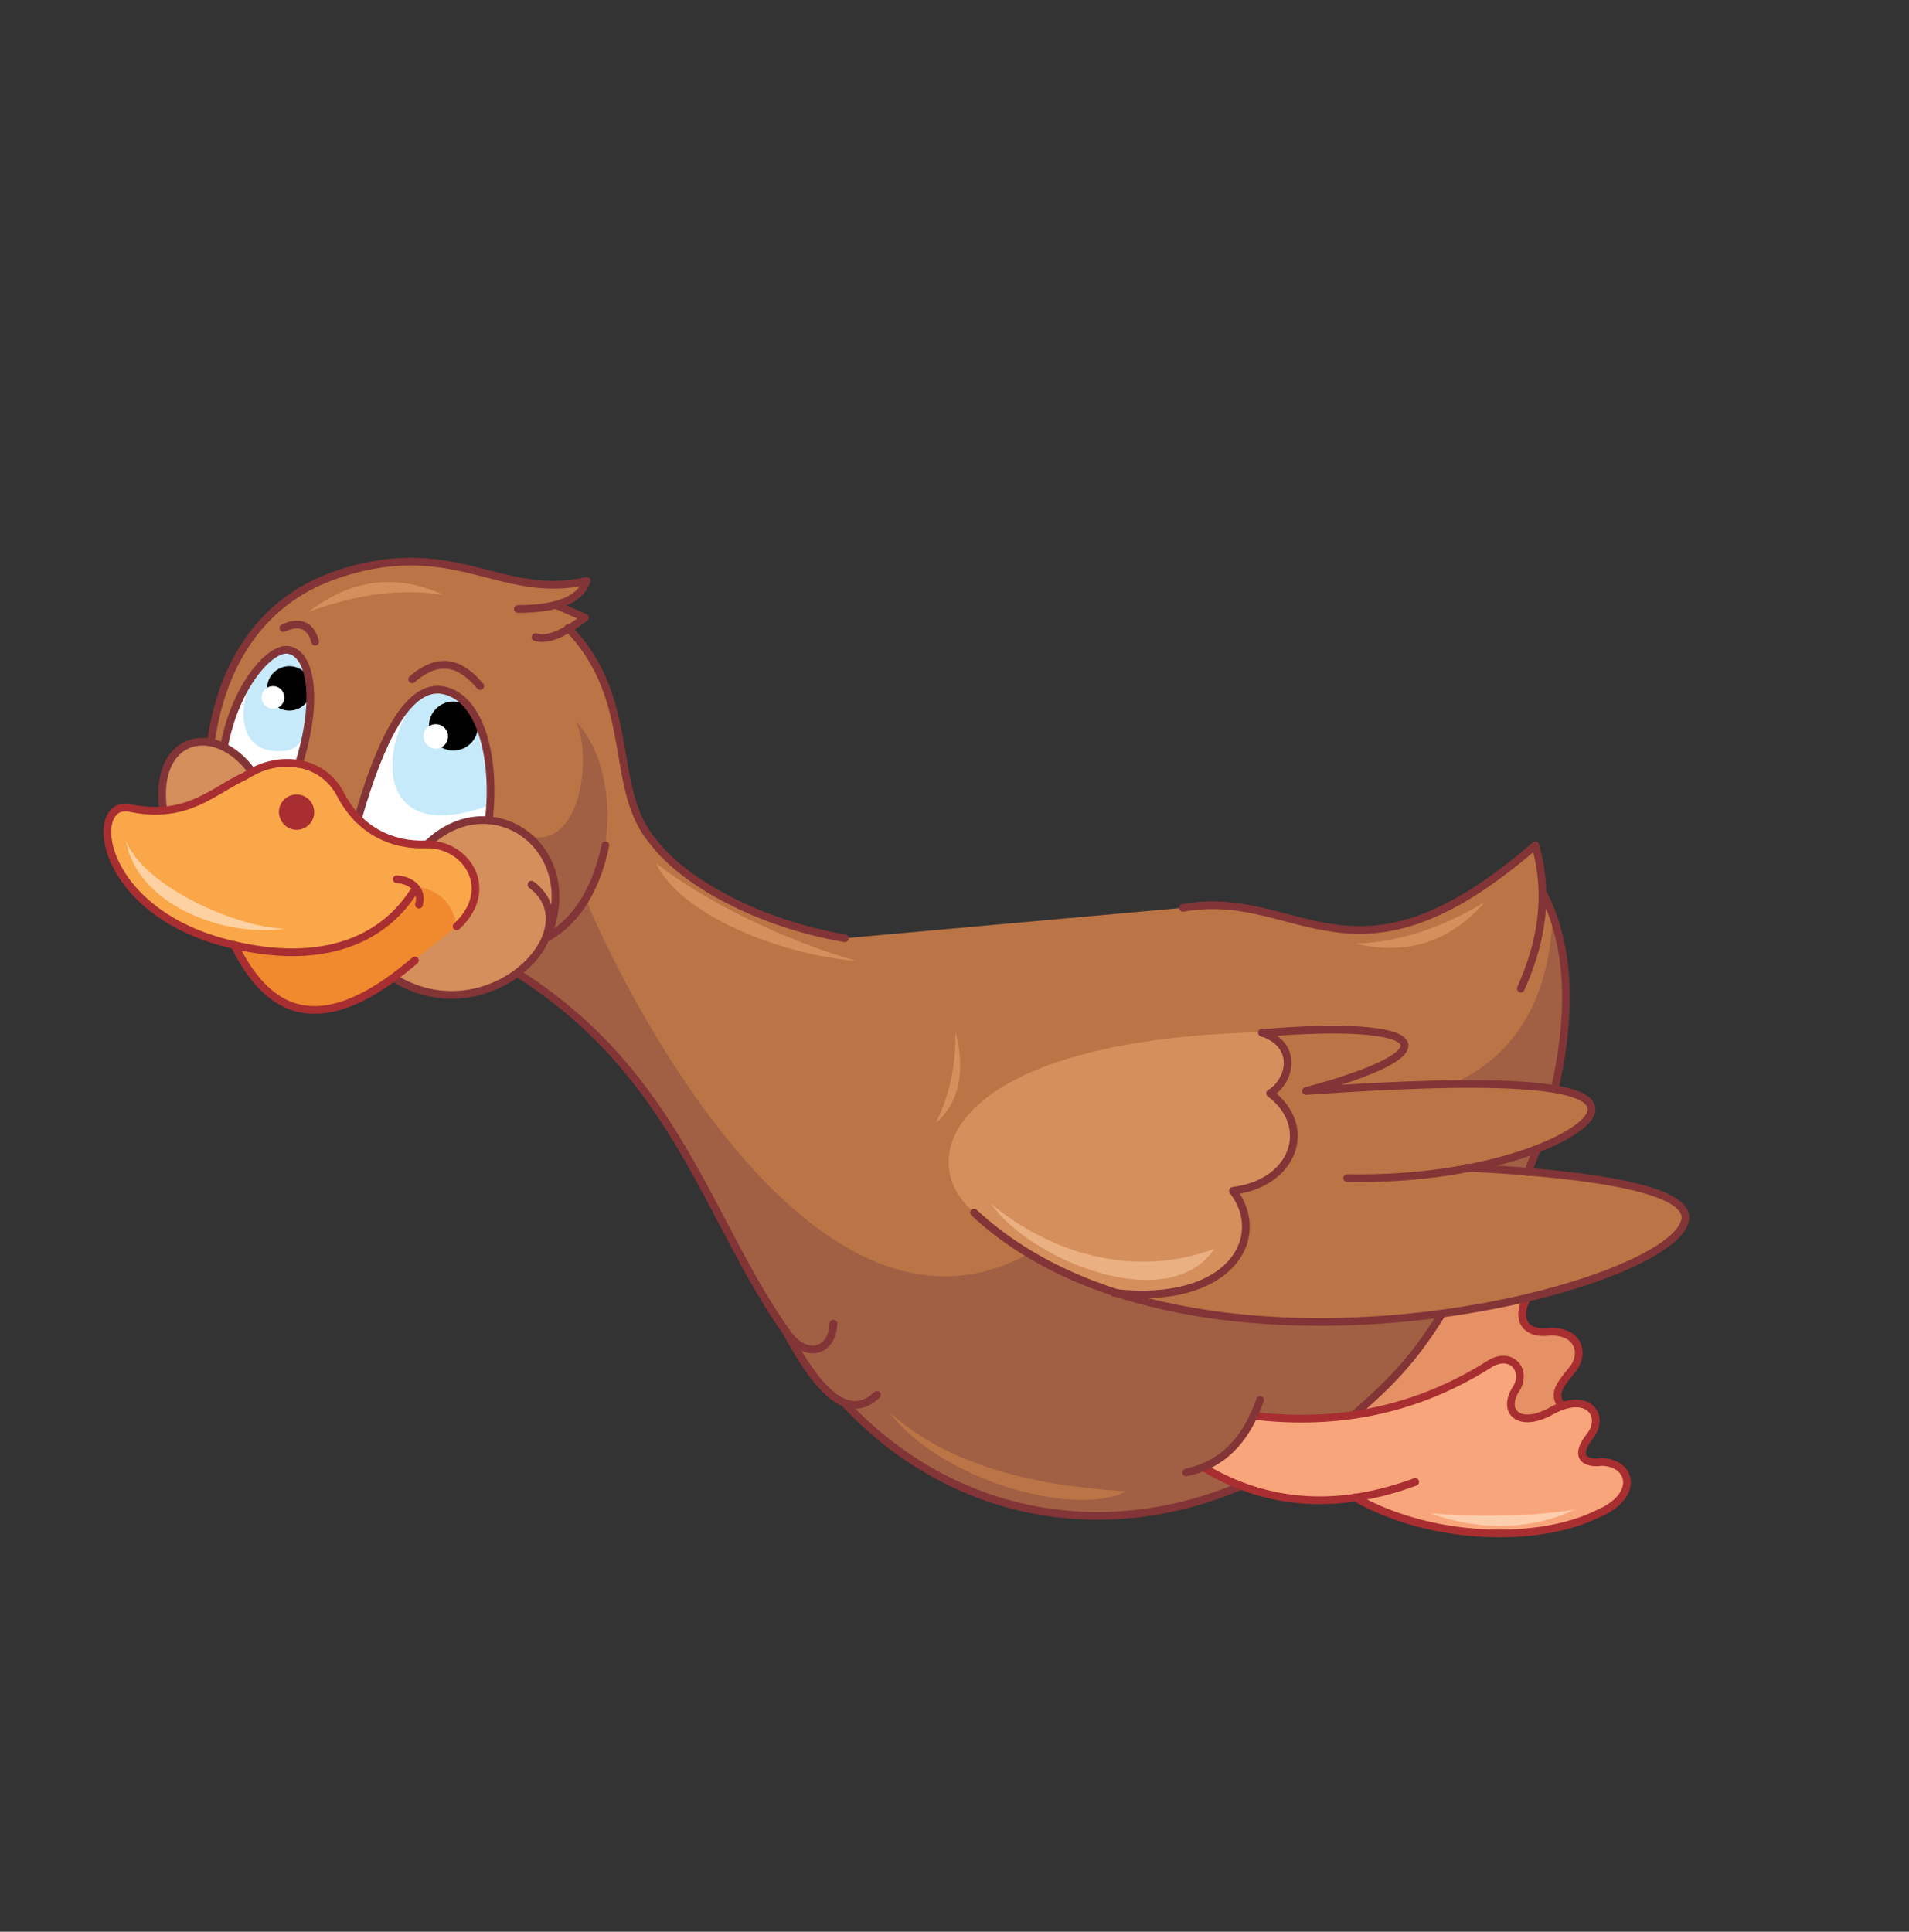 <?xml version="1.0" encoding="utf-8"?>
<!-- Generator: Adobe Illustrator 21.1.0, SVG Export Plug-In . SVG Version: 6.00 Build 0)  -->
<svg version="1.1" id="Layer_1" xmlns="http://www.w3.org/2000/svg" xmlns:xlink="http://www.w3.org/1999/xlink" x="0px" y="0px"
	 viewBox="0 0 421 426" style="enable-background:new 0 0 421 426;" xml:space="preserve">
<rect x="0" y="0" width="421" height="426" fill="#333333" stroke="none"/>
<style type="text/css">
	.st0{fill-rule:evenodd;clip-rule:evenodd;fill:#BB7446;}
	.st1{fill-rule:evenodd;clip-rule:evenodd;fill:#A16044;}
	.st2{fill-rule:evenodd;clip-rule:evenodd;fill:#D58F5C;}
	.st3{fill-rule:evenodd;clip-rule:evenodd;fill:#FAA74A;}
	.st4{fill:none;stroke:#823436;stroke-width:1.699;stroke-linecap:round;stroke-linejoin:round;stroke-miterlimit:22.926;}
	.st5{fill-rule:evenodd;clip-rule:evenodd;fill:#EBB081;}
	.st6{fill-rule:evenodd;clip-rule:evenodd;fill:#FED1A2;}
	.st7{fill-rule:evenodd;clip-rule:evenodd;fill:#E69065;}
	.st8{fill-rule:evenodd;clip-rule:evenodd;fill:#FFFFFF;}
	.st9{fill-rule:evenodd;clip-rule:evenodd;fill:#C7EAFB;}
	.st10{fill-rule:evenodd;clip-rule:evenodd;}
	.st11{fill-rule:evenodd;clip-rule:evenodd;fill:#F9A57B;}
	.st12{fill:none;stroke:#A82E31;stroke-width:1.699;stroke-linecap:round;stroke-linejoin:round;stroke-miterlimit:22.926;}
	.st13{fill-rule:evenodd;clip-rule:evenodd;fill:#F18A2E;}
	.st14{fill-rule:evenodd;clip-rule:evenodd;fill:#FDCEAE;}
	.st15{fill-rule:evenodd;clip-rule:evenodd;fill:#A82E31;}
</style>
<path class="st0" d="M260.9,200.2l-74.5,6.7c-20.9-4.3-39.4-10.9-46.4-28.5c-4.9-13.3-2.4-27.1-14.6-40l3.5-2.4l-6.2-2.7l4.7-2.3
	l1.9-2.9c-5.3,1.7-12.8,0.8-21.3-1.4c-28.4-7.6-56.3,1.7-61.4,36.3l6.7,4.5l2.3,2.7c12-5.2,17.2,1.3,23.4,10.4l28.9,0.3
	c12.1,1.1,19.1,15.7,13.1,24.8l-3,5.1l-3.9,3.7c31,18.2,41.2,50.8,59.3,79.1c4.4,5.4,4.8,12.9,13.3,16.2
	c23.3,25.3,57.3,30.7,87.1,17.7l-8.4-4.1c4.6-2.3,8.2-6.1,11-11.3l22.2-0.2c7.2-6,13.8-13.2,19.4-22.3
	c64.1-12.6,70.8-27.3,18.8-31.3l2-4.9c15.2-7.2,15.6-11.6,4-13.3c3.4-13.4,3.4-27.2-1.6-41.5l-2.6-12.4
	C298.3,221.5,286.8,195.7,260.9,200.2z"/>
<path class="st1" d="M342.4,201.8c4,10.4,3.7,23.4,0.5,38.2l-6,18.5l-13.4-0.9l15-4.1l4.3-13.2l-22.4-1.3
	C335,232.5,341.8,219,342.4,201.8z"/>
<path class="st1" d="M226.8,276.5c-48.1,26.5-90.6-60.8-97.7-78.4c7.6-12.1,5.8-30.8-2-38.9c4.1,9.4-0.2,33.8-15.5,22.6
	c10,4.2,13.6,18.1,9.2,23.9l-3,5.1l-3.9,3.7c31,18.2,41.2,50.8,59.3,79.1c4.4,5.4,4.8,12.9,13.3,16.2c23.3,25.3,57.3,30.7,87.1,17.7
	l-8.4-4.1c4.6-2.3,8.2-6.1,11-11.3l11.1-0.1l11.1-0.1c7.2-6,13.8-13.2,19.4-22.3C281.4,294.4,250.2,291.2,226.8,276.5z"/>
<path class="st2" d="M245.9,285c-11.3-3.4-21.6-9.2-31-17.6c-13.9-11.4-5.8-38.1,63.5-39.8c8.3,2.8,6.2,10.8,1.8,13.4
	c9.7,7.3,5.3,19.9-8.2,21.5C279.8,272.7,271.5,288,245.9,285z"/>
<path class="st2" d="M95.3,180.9c11.3-3.5,23.1,2,26.4,12.4c3.3,10.4-3.3,21.6-14.6,25.1c-11.3,3.5-23.1-2-26.4-12.4
	C77.4,195.7,83.9,184.4,95.3,180.9z"/>
<path class="st3" d="M91.1,196.8l9.6,7.6c8.7-8,2.4-18.1-6.5-18.1c-8.1,0.4-14.9-3.3-18.9-10.6c-3.9-8.1-13.8-9.4-21.2-4.5
	c-7.1,3.2-12.7,9.7-25.4,7.1c-9.5-2.1-7.4,23.3,22.9,30.2C69.8,212.6,83.7,208.1,91.1,196.8z"/>
<path class="st4" d="M278.3,227.7c8.3,2.8,6.2,10.8,1.8,13.4c9.7,7.3,5.3,19.9-8.2,21.5c7.9,10.2-0.5,25.4-26.2,22.5"/>
<path class="st2" d="M188.8,211.9c-15.2-4.3-32.9-12.8-44.1-21.5C150.1,201.7,171.8,210.5,188.8,211.9z"/>
<path class="st5" d="M267.8,275.4c-18,6.7-36.3,0.8-49.2-9.9C227,277.7,257.6,290.5,267.8,275.4z"/>
<path class="st2" d="M97.9,131.2c-9.6-1.5-19.1-0.2-29.8,3.7C77.8,127.4,87.8,126.6,97.9,131.2z"/>
<path class="st2" d="M299,208.1c9.7-0.4,18.8-3.4,28.5-9.2C319.5,208,309.9,210.7,299,208.1z"/>
<path class="st0" d="M248.3,328.9c-9.4-0.8-35.2-2.1-52.2-17.5C207.1,326.1,236.6,334.8,248.3,328.9z"/>
<path class="st6" d="M62.8,204.8c-10.4-0.2-30.8-9.1-35-19.3C30.3,199.7,49.8,206.8,62.8,204.8z"/>
<path class="st7" d="M344.3,310.2l-6.4,2.6l-39.3-0.7c7.5-6.6,14.3-13.8,19.4-22.3l18.6-3.4c-2.6,5,0.1,8,4.8,7.4
	c6.8-0.4,8.4,5.1,4.8,8.9C343.3,306.1,342.6,307.6,344.3,310.2z"/>
<path class="st4" d="M46.6,163c2.6-17.1,11.2-30.1,26.3-35.8c26.9-9.8,37.2,5.4,56.5,0.9c-1.4,4.1-6.5,6.2-15.2,6.2"/>
<path class="st8" d="M65.8,168.5c-3.2-0.9-6.6-0.3-10.3,1.8l-6.3-5.5c2.5-13.4,10.1-21.9,14.1-21.4
	C68.4,144.1,70.3,154.2,65.8,168.5z"/>
<path class="st4" d="M122.8,133.5l6.2,2.7c-4.2,3.2-8,5.2-10.9,4.3"/>
<path class="st4" d="M186.3,206.9c-18.8-3.2-35.3-12.2-42.1-21.1c-10.3-11.8-3.3-31.2-18.9-47.3"/>
<path class="st4" d="M114.1,214.6c35.3,22.3,42,54.8,59.3,79.1c4,6,10.1,4.8,10.4-1.8"/>
<path class="st2" d="M36.1,178.7c9.3-0.5,13-5.7,19.6-8.5C47.5,159,33.8,162.2,36.1,178.7z"/>
<path class="st4" d="M173.4,293.7c8.9,16.7,15,18.6,20,13.9"/>
<path class="st4" d="M342.9,240c4.2-18.7,2.8-32.7-2.7-43.2 M336.9,258.5c0.7-1.6,1.4-3.5,2-4.9 M298.6,312c8-7,13.1-12.1,19.4-22.3
	 M186.7,309.9c23.5,24.7,56.8,30.7,87.1,17.7"/>
<path class="st8" d="M107.8,180.9c-5.2-0.3-9.8,1.5-13.7,5.3c-6.5,0.1-11.6-1.8-15.2-5.6c5.1-17.8,11-29,18.1-28.5
	C106.2,153.2,109.5,167.4,107.8,180.9z"/>
<path class="st9" d="M96.8,151.9c11.9,0.2,12.7,19.1,11.1,28.8l0.3-3.2C75.7,189.4,86.7,151.2,96.8,151.9z"/>
<path class="st9" d="M63.4,143.4c6.6,0.8,7.9,22-1,22.2C47.7,166.8,54.1,143.6,63.4,143.4z"/>
<path class="st4" d="M55.6,170.2c-8.2-11.3-21.9-8-19.6,8.5"/>
<path class="st4" d="M94.2,186.2c13.9-13.4,34,0.3,26.8,19.5"/>
<path class="st4" d="M117.2,195.1c13.6,10.2-10,33.5-30.6,20.4"/>
<path class="st4" d="M120.4,206.9c5.5-2.9,10.8-9.2,13.1-20.5"/>
<path class="st4" d="M69.5,141.5c-1-3.8-3.6-4.6-7-3"/>
<path class="st4" d="M90.9,149.8c6.1-5.3,10.8-3.5,15,1.5"/>
<path class="st10" d="M63.8,156.7c2.7,0,4.9-2.2,4.9-4.9c0-2.7-2.2-4.9-4.9-4.9c-2.7,0-4.9,2.2-4.9,4.9
	C58.9,154.5,61.1,156.7,63.8,156.7z"/>
<path class="st4" d="M49.4,164.7c2.5-13.4,10.1-21.9,14.1-21.4c5,0.7,6.9,10.7,2.4,25.2"/>
<path class="st8" d="M60.2,156.3c1.4,0,2.5-1.1,2.5-2.5c0-1.4-1.1-2.5-2.5-2.5c-1.4,0-2.5,1.1-2.5,2.5
	C57.7,155.2,58.9,156.3,60.2,156.3z"/>
<path class="st10" d="M100,165.5c3,0,5.4-2.4,5.4-5.4c0-3-2.4-5.4-5.4-5.4c-3,0-5.4,2.4-5.4,5.4C94.6,163.1,97,165.5,100,165.5z"/>
<path class="st8" d="M96.1,165.1c1.5,0,2.7-1.2,2.7-2.7c0-1.5-1.2-2.7-2.7-2.7c-1.5,0-2.7,1.2-2.7,2.7
	C93.5,163.9,94.7,165.1,96.1,165.1z"/>
<path class="st4" d="M78.9,180.6c5.1-17.8,11-29,18.1-28.5c9.1,1,12.4,15.3,10.8,28.8"/>
<path class="st4" d="M297.1,259.8c32,0.6,53.9-9.9,53.9-15.1c0.1-5.4-18.1-7.3-63-4.1c32.9-8.8,27.5-15.9-9.6-12.8"/>
<path class="st11" d="M298.7,330.3c-8.7,1.5-19.2,0.3-33.3-6.7c5.3-2.3,8.6-6.3,11-11.3c19.1,2.3,36.5-1.5,52.1-11.4
	c4.4-2.8,8.2,0.9,6.1,5.1c-3.8,5.5,0.6,9.3,7.8,5.1c7.7-4.1,11.6,1,8.4,5.5c-4.4,5.5-0.2,6.3,2.4,5.9c6.7,0.1,8.5,7.5-0.8,11.4
	C339.8,340.3,316,340.1,298.7,330.3z"/>
<path class="st4" d="M335.4,218c4.4-9.9,6.4-20.2,3.2-31.6c-40.3,35-51.8,9.2-77.7,13.8"/>
<path class="st12" d="M276.4,312.2c19.1,2.3,36.5-1.5,52.1-11.4c4.4-2.8,8.2,0.9,6.1,5.1c-3.8,5.5,0.6,9.3,7.8,5.1
	c7.7-4.1,11.6,1,8.4,5.5c-4.4,5.5-0.2,6.3,2.4,5.9c6.7,0.1,8.5,7.5-0.8,11.4c-12.7,6.4-36.4,6.2-53.6-3.6"/>
<path class="st12" d="M312.1,326.8c-16.5,6.1-32.2,5.5-46.7-3.2"/>
<path class="st12" d="M336.7,286.3c-2.6,5,0.1,8,4.8,7.4c6.8-0.4,8.4,5.1,4.8,8.9c-2.9,3.5-3.6,5-1.9,7.5"/>
<path class="st13" d="M91.4,211.7l9.3-7.4c-0.7-4.5-3.1-7.9-9.2-8.9l-0.3,1.4c-5.9,11.2-19.1,15-39.5,11.6
	C60.7,227.1,74,226.7,91.4,211.7z"/>
<path class="st4" d="M214.8,267.4c48,44.7,157.2,16.5,156.9,0.9c-0.5-5.8-18.3-9.3-48.3-10.8"/>
<path class="st4" d="M261.6,324.7c7.3-1.5,13-6.4,16.3-16"/>
<path class="st12" d="M51.7,208.4c9.1,18.7,22.4,18.3,39.8,3.4"/>
<path class="st12" d="M100.7,204.3c8.7-8,2.4-18.1-6.5-18.1c-8.1,0.4-14.9-3.3-18.9-10.6c-3.9-8.1-13.8-9.4-21.2-4.5
	c-7.1,3.2-12.7,9.7-25.4,7.1c-9.5-2.1-7.4,23.3,22.9,30.2c18.2,4.3,32.1-0.2,39.5-11.6"/>
<path class="st2" d="M210.7,227.6c0.1,6.8-1,13.3-4.3,20C212.9,242.2,212.3,233,210.7,227.6z"/>
<path class="st14" d="M315.4,333.7c8.8,0.8,21.4,0.9,31.9-0.8C337.6,337.5,325.9,337.6,315.4,333.7z"/>
<path class="st15" d="M65.4,183c2.1,0,3.9-1.7,3.9-3.9c0-2.1-1.7-3.9-3.9-3.9c-2.1,0-3.9,1.7-3.9,3.9C61.6,181.3,63.3,183,65.4,183z
	"/>
<path class="st12" d="M87.5,193.9c3.3,0.2,5.8,2.4,4.9,5.6"/>
</svg>
